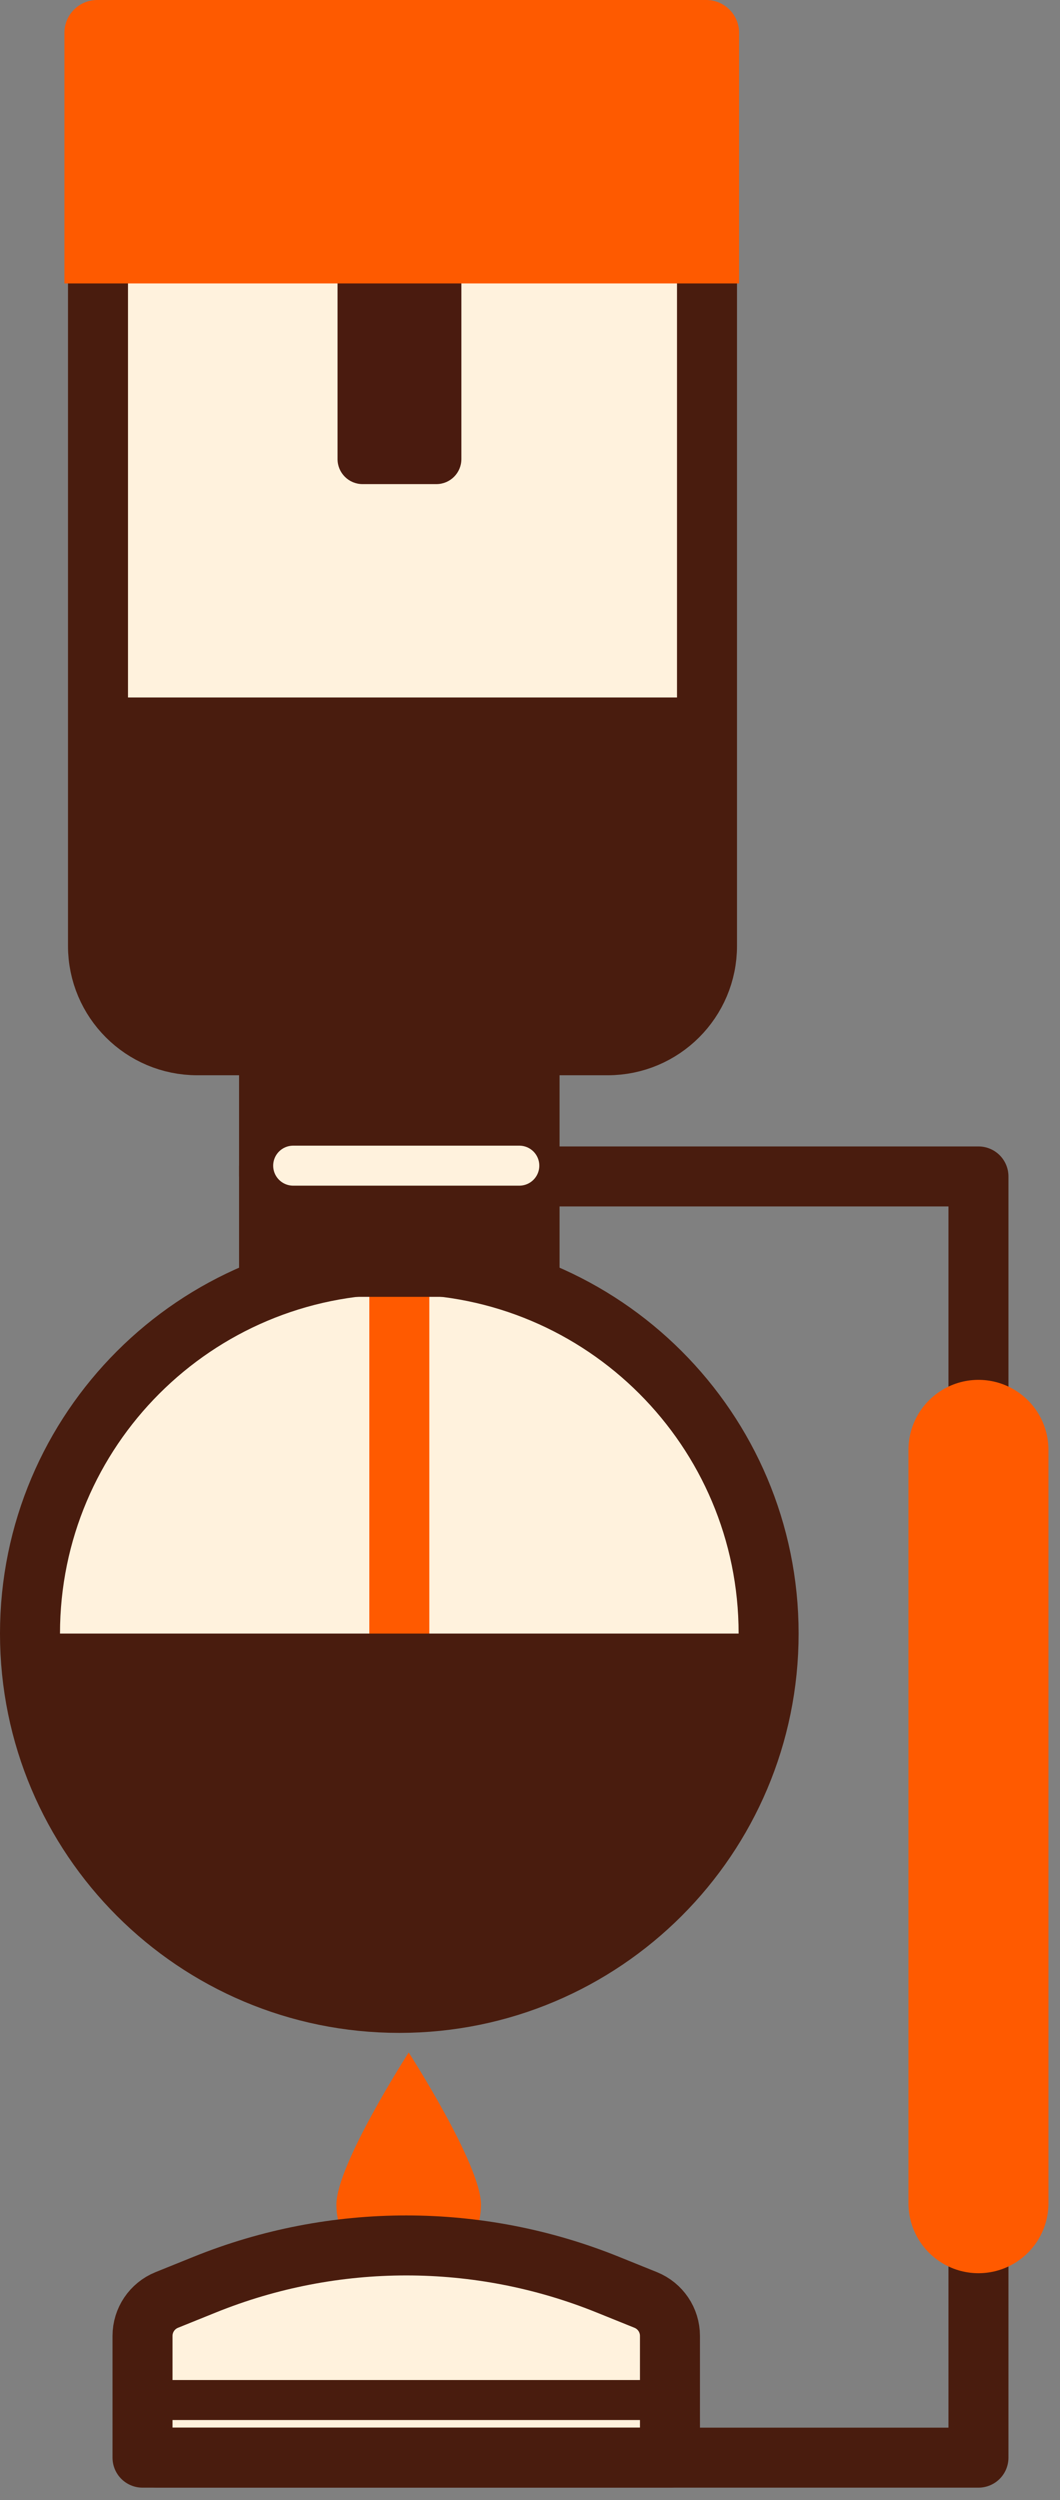 <?xml version="1.0" encoding="UTF-8" standalone="no"?>
<!DOCTYPE svg PUBLIC "-//W3C//DTD SVG 1.1//EN" "http://www.w3.org/Graphics/SVG/1.1/DTD/svg11.dtd">
<svg width="100%" height="100%" viewBox="0 0 53 125" version="1.1" xmlns="http://www.w3.org/2000/svg" xmlns:xlink="http://www.w3.org/1999/xlink" xml:space="preserve" xmlns:serif="http://www.serif.com/" style="fill-rule:evenodd;clip-rule:evenodd;stroke-linecap:round;stroke-linejoin:round;stroke-miterlimit:2;">
    <rect x="0" y="0" width="53" height="125" fill="#808080" stroke="none"/>
    <g transform="matrix(1,0,0,1,-33.574,-684.173)">
        <path d="M57.624,794.398C57.624,792.402 54.009,786.794 54.009,786.794C54.009,786.794 50.394,792.402 50.394,794.398C50.394,796.394 52.012,798.013 54.009,798.013C56.005,798.013 57.624,796.394 57.624,794.398Z" style="fill:rgb(254,90,0);fill-rule:nonzero;"/>
        <path d="M65.86,799.167L63.956,798.398C57.497,795.788 50.276,795.788 43.816,798.398L41.912,799.167C41.18,799.463 40.7,800.174 40.7,800.964L40.7,807.051L67.072,807.051L67.072,800.964C67.072,800.174 66.592,799.463 65.86,799.167Z" style="fill:rgb(255,242,221);fill-rule:nonzero;"/>
        <path d="M65.86,799.167L63.956,798.398C57.497,795.788 50.276,795.788 43.816,798.398L41.912,799.167C41.18,799.463 40.7,800.174 40.7,800.964L40.7,807.051L67.072,807.051L67.072,800.964C67.072,800.174 66.592,799.463 65.86,799.167Z" style="fill:none;stroke:rgb(73,28,14);stroke-width:3px;"/>
        <path d="M72.005,765.848C72.005,776.046 63.738,784.314 53.54,784.314C43.341,784.314 35.074,776.046 35.074,765.848C35.074,755.649 43.341,747.382 53.54,747.382C63.738,747.382 72.005,755.649 72.005,765.848Z" style="fill:rgb(255,242,221);fill-rule:nonzero;"/>
        <clipPath id="_clip1">
            <path d="M72.005,765.848C72.005,776.046 63.738,784.314 53.54,784.314C43.341,784.314 35.074,776.046 35.074,765.848C35.074,755.649 43.341,747.382 53.54,747.382C63.738,747.382 72.005,755.649 72.005,765.848Z" clip-rule="nonzero"/>
        </clipPath>
        <g clip-path="url(#_clip1)">
            <path d="M53.54,747.382L53.54,765.848" style="fill:none;fill-rule:nonzero;"/>
            <path d="M53.54,747.382L53.54,765.848" style="fill:none;stroke:rgb(255,90,0);stroke-width:3px;"/>
            <path d="M72.005,765.848L35.074,765.848C35.074,776.046 43.341,784.314 53.54,784.314C63.738,784.314 72.005,776.046 72.005,765.848Z" style="fill:rgb(73,28,14);fill-rule:nonzero;"/>
        </g>
        <path d="M72.005,765.848C72.005,776.046 63.738,784.314 53.54,784.314C43.341,784.314 35.074,776.046 35.074,765.848C35.074,755.649 43.341,747.382 53.54,747.382C63.738,747.382 72.005,755.649 72.005,765.848Z" style="fill:none;stroke:rgb(73,28,14);stroke-width:3px;"/>
        <path d="M57.473,742.993L82.497,742.993L82.497,807.051L41.449,807.051" style="fill:none;stroke:rgb(73,28,14);stroke-width:3px;"/>
        <rect x="45.528" y="742.454" width="16.024" height="6.559" style="fill:rgb(73,28,14);fill-rule:nonzero;"/>
        <rect x="45.528" y="736.434" width="16.024" height="6.559" style="fill:rgb(73,28,14);fill-rule:nonzero;"/>
        <path d="M48.233,742.454L59.539,742.454" style="fill:none;stroke:rgb(255,242,221);stroke-width:2px;"/>
        <path d="M68.924,687.051L38.474,687.051L38.474,731.468C38.474,734.211 40.697,736.434 43.439,736.434L63.958,736.434C66.7,736.434 68.924,734.211 68.924,731.468L68.924,687.051Z" style="fill:rgb(255,242,221);fill-rule:nonzero;"/>
        <clipPath id="_clip2">
            <path d="M68.924,687.051L38.474,687.051L38.474,731.468C38.474,734.211 40.697,736.434 43.439,736.434L63.958,736.434C66.7,736.434 68.924,734.211 68.924,731.468L68.924,687.051Z" clip-rule="nonzero"/>
        </clipPath>
        <g clip-path="url(#_clip2)">
            <path d="M55.393,708.378L51.702,708.378C51.011,708.378 50.451,707.818 50.451,707.127L50.451,690.634L56.643,690.634L56.643,707.127C56.643,707.818 56.083,708.378 55.393,708.378Z" style="fill:rgb(74,27,15);fill-rule:nonzero;"/>
            <path d="M68.924,719.045L38.474,719.045L38.474,731.285C38.474,734.027 40.697,736.251 43.439,736.251L68.924,736.251L68.924,719.045Z" style="fill:rgb(73,28,14);fill-rule:nonzero;"/>
        </g>
        <path d="M68.924,687.051L38.474,687.051L38.474,731.468C38.474,734.211 40.697,736.434 43.439,736.434L63.958,736.434C66.7,736.434 68.924,734.211 68.924,731.468L68.924,687.051Z" style="fill:none;stroke:rgb(73,28,14);stroke-width:3px;"/>
        <path d="M82.497,756.663L82.497,794.329" style="fill:none;fill-rule:nonzero;"/>
        <path d="M82.497,756.663L82.497,794.329" style="fill:none;stroke:rgb(255,90,0);stroke-width:7px;"/>
        <path d="M40.7,804.17L67.072,804.17" style="fill:none;stroke:rgb(73,28,14);stroke-width:2px;"/>
        <path d="M68.888,684.173L38.435,684.173C37.529,684.173 36.795,684.907 36.795,685.813L36.795,698.345L70.528,698.345L70.528,685.813C70.528,684.907 69.794,684.173 68.888,684.173Z" style="fill:rgb(254,90,0);fill-rule:nonzero;"/>
    </g>
</svg>

